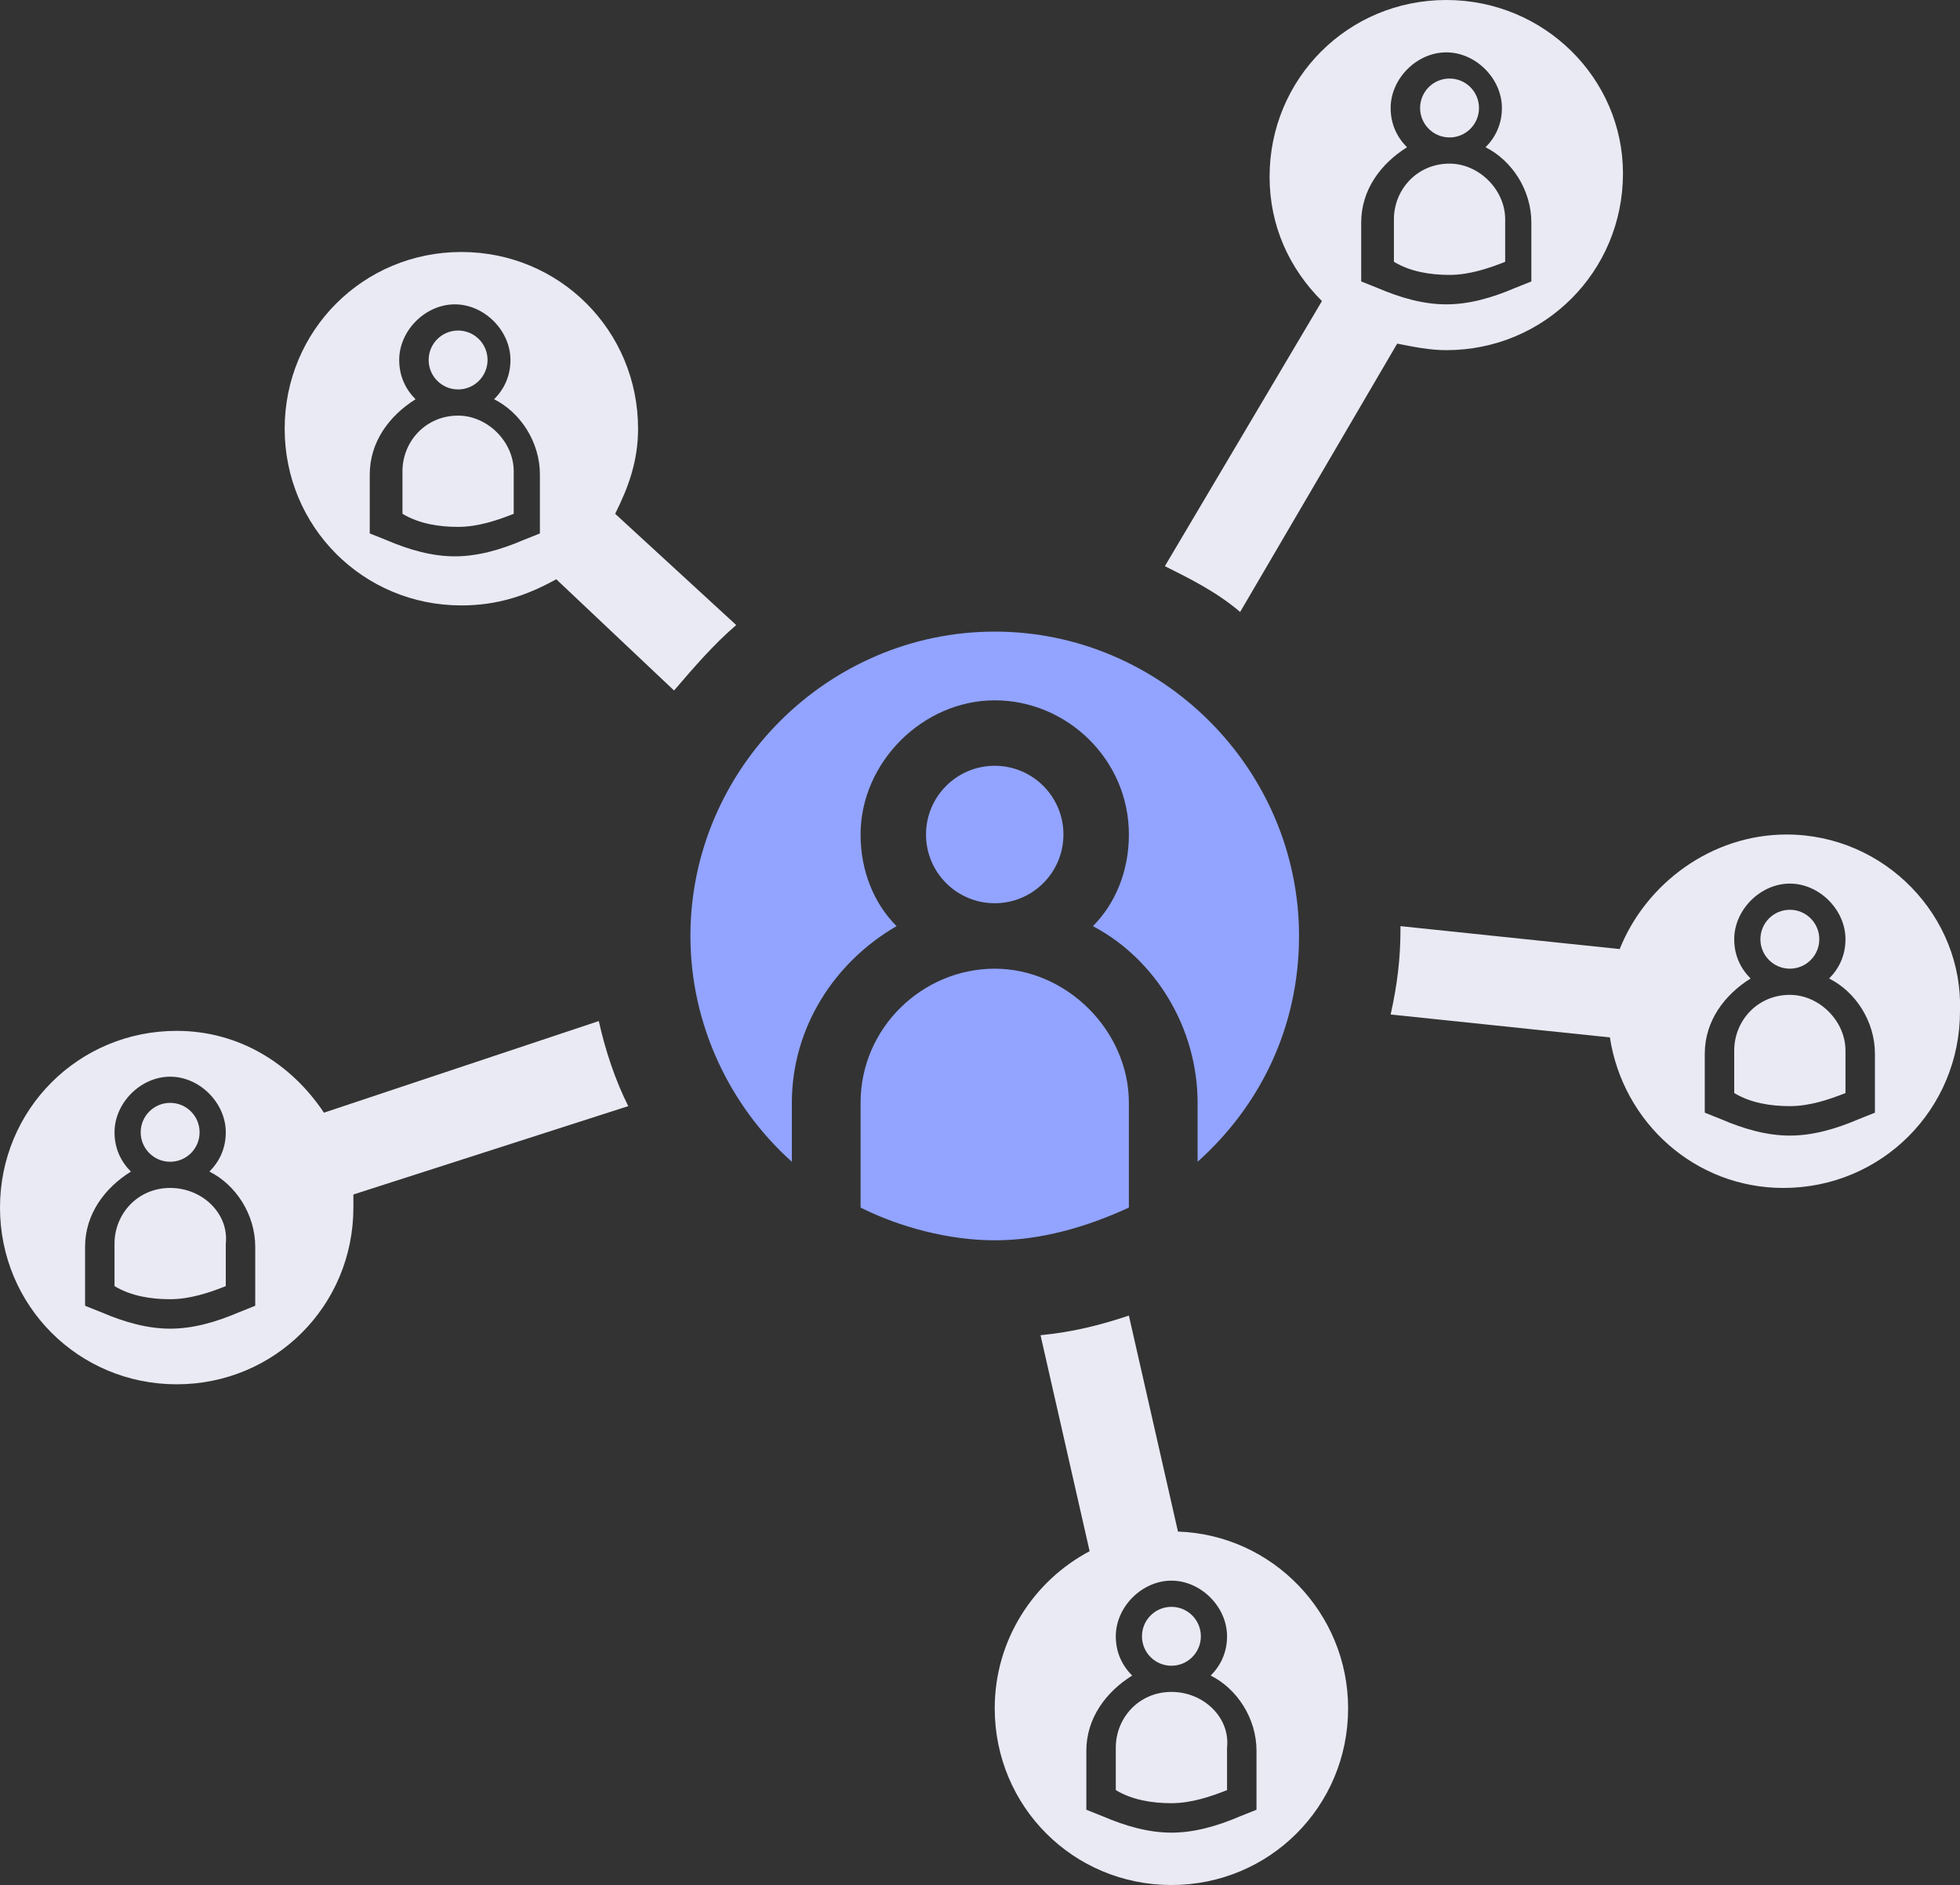 <?xml version="1.0" encoding="utf-8"?>
<!-- Generator: Adobe Illustrator 19.2.1, SVG Export Plug-In . SVG Version: 6.00 Build 0)  -->
<svg version="1.1" id="Layer_3" xmlns="http://www.w3.org/2000/svg" xmlns:xlink="http://www.w3.org/1999/xlink" x="0px" y="0px"
	 viewBox="0 0 59.9 57.6" style="enable-background:new 0 0 59.9 57.6;" xml:space="preserve">
<rect x="0" y="0" width="59.9" height="57.6" fill="#333333" stroke="none"/>
<style type="text/css">
	.st0{fill:#92A4FF;}
	.st1{fill:#E9EAF4;}
</style>
<g>
	<g>
		<path class="st0" d="M26.3,36.9v-3.2c0-2.3,1.9-4.1,4.1-4.1c2.2,0,4.1,1.9,4.1,4.1v3.2c-1.3,0.6-2.7,1-4.1,1S27.5,37.5,26.3,36.9z
			"/>
		<circle class="st0" cx="30.4" cy="25.5" r="2.1"/>
		<path class="st0" d="M21.1,28.6c0-5.1,4.2-9.3,9.3-9.3c5.1,0,9.3,4.2,9.3,9.3c0,2.8-1.2,5.2-3.1,6.9v-1.8c0-2.3-1.3-4.4-3.2-5.4
			c0.7-0.7,1.1-1.7,1.1-2.8c0-2.3-1.9-4.1-4.1-4.1s-4.1,1.9-4.1,4.1c0,1.1,0.4,2.1,1.1,2.8c-1.9,1.1-3.2,3.1-3.2,5.4v1.8
			C22.3,33.8,21.1,31.3,21.1,28.6z"/>
	</g>
	<g>
		<circle class="st1" cx="14" cy="11" r="0.9"/>
		<path class="st1" d="M18.8,15.7c0.4-0.8,0.7-1.6,0.7-2.6c0-3-2.4-5.4-5.4-5.4s-5.4,2.4-5.4,5.4s2.4,5.4,5.4,5.4
			c1.1,0,2-0.3,2.9-0.8l3.6,3.4c0.6-0.7,1.2-1.4,1.9-2L18.8,15.7z M16.5,16.3L16,16.5c-0.7,0.3-1.4,0.5-2.1,0.5
			c-0.7,0-1.4-0.2-2.1-0.5l-0.5-0.2v-1.8c0-1,0.6-1.8,1.4-2.3c-0.3-0.3-0.5-0.7-0.5-1.2c0-0.9,0.8-1.7,1.7-1.7s1.7,0.8,1.7,1.7
			c0,0.5-0.2,0.9-0.5,1.2c0.8,0.4,1.4,1.3,1.4,2.3L16.5,16.3L16.5,16.3z"/>
		<path class="st1" d="M14,12.7c-1,0-1.7,0.8-1.7,1.7v1.3c0.5,0.3,1.1,0.4,1.7,0.4c0.6,0,1.2-0.2,1.7-0.4v-1.3
			C15.7,13.5,14.9,12.7,14,12.7z"/>
	</g>
	<g>
		<path class="st1" d="M44.3,5c-1,0-1.7,0.8-1.7,1.7V8c0.5,0.3,1.1,0.4,1.7,0.4S45.5,8.2,46,8V6.7C46,5.8,45.2,5,44.3,5z"/>
		<circle class="st1" cx="44.3" cy="3.3" r="0.9"/>
		<path class="st1" d="M44.2,0c-3,0-5.4,2.4-5.4,5.4c0,1.5,0.6,2.8,1.6,3.8l-4.8,8.1c0.8,0.4,1.6,0.8,2.3,1.4l4.8-8.2
			c0.5,0.1,1,0.2,1.5,0.2c3,0,5.4-2.4,5.4-5.4C49.6,2.4,47.2,0,44.2,0z M46.8,8.6l-0.5,0.2c-0.7,0.3-1.4,0.5-2.1,0.5
			s-1.4-0.2-2.1-0.5l-0.5-0.2V6.8c0-1,0.6-1.8,1.4-2.3c-0.3-0.3-0.5-0.7-0.5-1.2c0-0.9,0.8-1.7,1.7-1.7c0.9,0,1.7,0.8,1.7,1.7
			c0,0.5-0.2,0.9-0.5,1.2c0.8,0.4,1.4,1.3,1.4,2.3V8.6z"/>
	</g>
	<g>
		<path class="st1" d="M54.7,30.4c-1,0-1.7,0.8-1.7,1.7v1.3c0.5,0.3,1.1,0.4,1.7,0.4s1.2-0.2,1.7-0.4v-1.3
			C56.4,31.2,55.6,30.4,54.7,30.4z"/>
		<path class="st1" d="M54.6,25.5c-2.3,0-4.3,1.5-5.1,3.5l-6.7-0.7c0,0.1,0,0.1,0,0.1c0,0.9-0.1,1.7-0.3,2.6l6.7,0.7
			c0.4,2.6,2.6,4.6,5.3,4.6c3,0,5.4-2.4,5.4-5.4C60,28,57.6,25.5,54.6,25.5z M57.3,34l-0.5,0.2c-0.7,0.3-1.4,0.5-2.1,0.5
			s-1.4-0.2-2.1-0.5L52.1,34v-1.8c0-1,0.6-1.8,1.4-2.3c-0.3-0.3-0.5-0.7-0.5-1.2c0-0.9,0.8-1.7,1.7-1.7c0.9,0,1.7,0.8,1.7,1.7
			c0,0.5-0.2,0.9-0.5,1.2c0.8,0.4,1.4,1.3,1.4,2.3V34z"/>
		<circle class="st1" cx="54.7" cy="28.7" r="0.9"/>
	</g>
	<g>
		<circle class="st1" cx="35.8" cy="50" r="0.9"/>
		<path class="st1" d="M35.8,51.7c-1,0-1.7,0.8-1.7,1.7v1.3c0.5,0.3,1.1,0.4,1.7,0.4s1.2-0.2,1.7-0.4v-1.3
			C37.6,52.5,36.8,51.7,35.8,51.7z"/>
		<path class="st1" d="M36,46.8l-1.5-6.6c-0.9,0.3-1.7,0.5-2.7,0.6l1.5,6.6c-1.7,0.9-2.9,2.7-2.9,4.8c0,3,2.4,5.4,5.4,5.4
			s5.4-2.4,5.4-5.4C41.2,49.3,38.9,46.9,36,46.8z M38.4,55.3l-0.5,0.2c-0.7,0.3-1.4,0.5-2.1,0.5s-1.4-0.2-2.1-0.5l-0.5-0.2v-1.8
			c0-1,0.6-1.8,1.4-2.3c-0.3-0.3-0.5-0.7-0.5-1.2c0-0.9,0.8-1.7,1.7-1.7c0.9,0,1.7,0.8,1.7,1.7c0,0.5-0.2,0.9-0.5,1.2
			c0.8,0.4,1.4,1.3,1.4,2.3V55.3z"/>
	</g>
	<g>
		<path class="st1" d="M5.2,36.3c-1,0-1.7,0.8-1.7,1.7v1.3c0.5,0.3,1.1,0.4,1.7,0.4c0.6,0,1.2-0.2,1.7-0.4V38
			C7,37.1,6.2,36.3,5.2,36.3z"/>
		<circle class="st1" cx="5.2" cy="34.6" r="0.9"/>
		<path class="st1" d="M19.2,33.8c-0.4-0.8-0.7-1.7-0.9-2.6L9.9,34c-1-1.5-2.6-2.5-4.5-2.5c-3,0-5.4,2.4-5.4,5.4s2.4,5.4,5.4,5.4
			s5.4-2.4,5.4-5.4c0-0.1,0-0.2,0-0.4L19.2,33.8z M7.8,39.9l-0.5,0.2c-0.7,0.3-1.4,0.5-2.1,0.5c-0.7,0-1.4-0.2-2.1-0.5l-0.5-0.2
			v-1.8c0-1,0.6-1.8,1.4-2.3c-0.3-0.3-0.5-0.7-0.5-1.2c0-0.9,0.8-1.7,1.7-1.7s1.7,0.8,1.7,1.7c0,0.5-0.2,0.9-0.5,1.2
			c0.8,0.4,1.4,1.3,1.4,2.3L7.8,39.9L7.8,39.9z"/>
	</g>
</g>
</svg>
